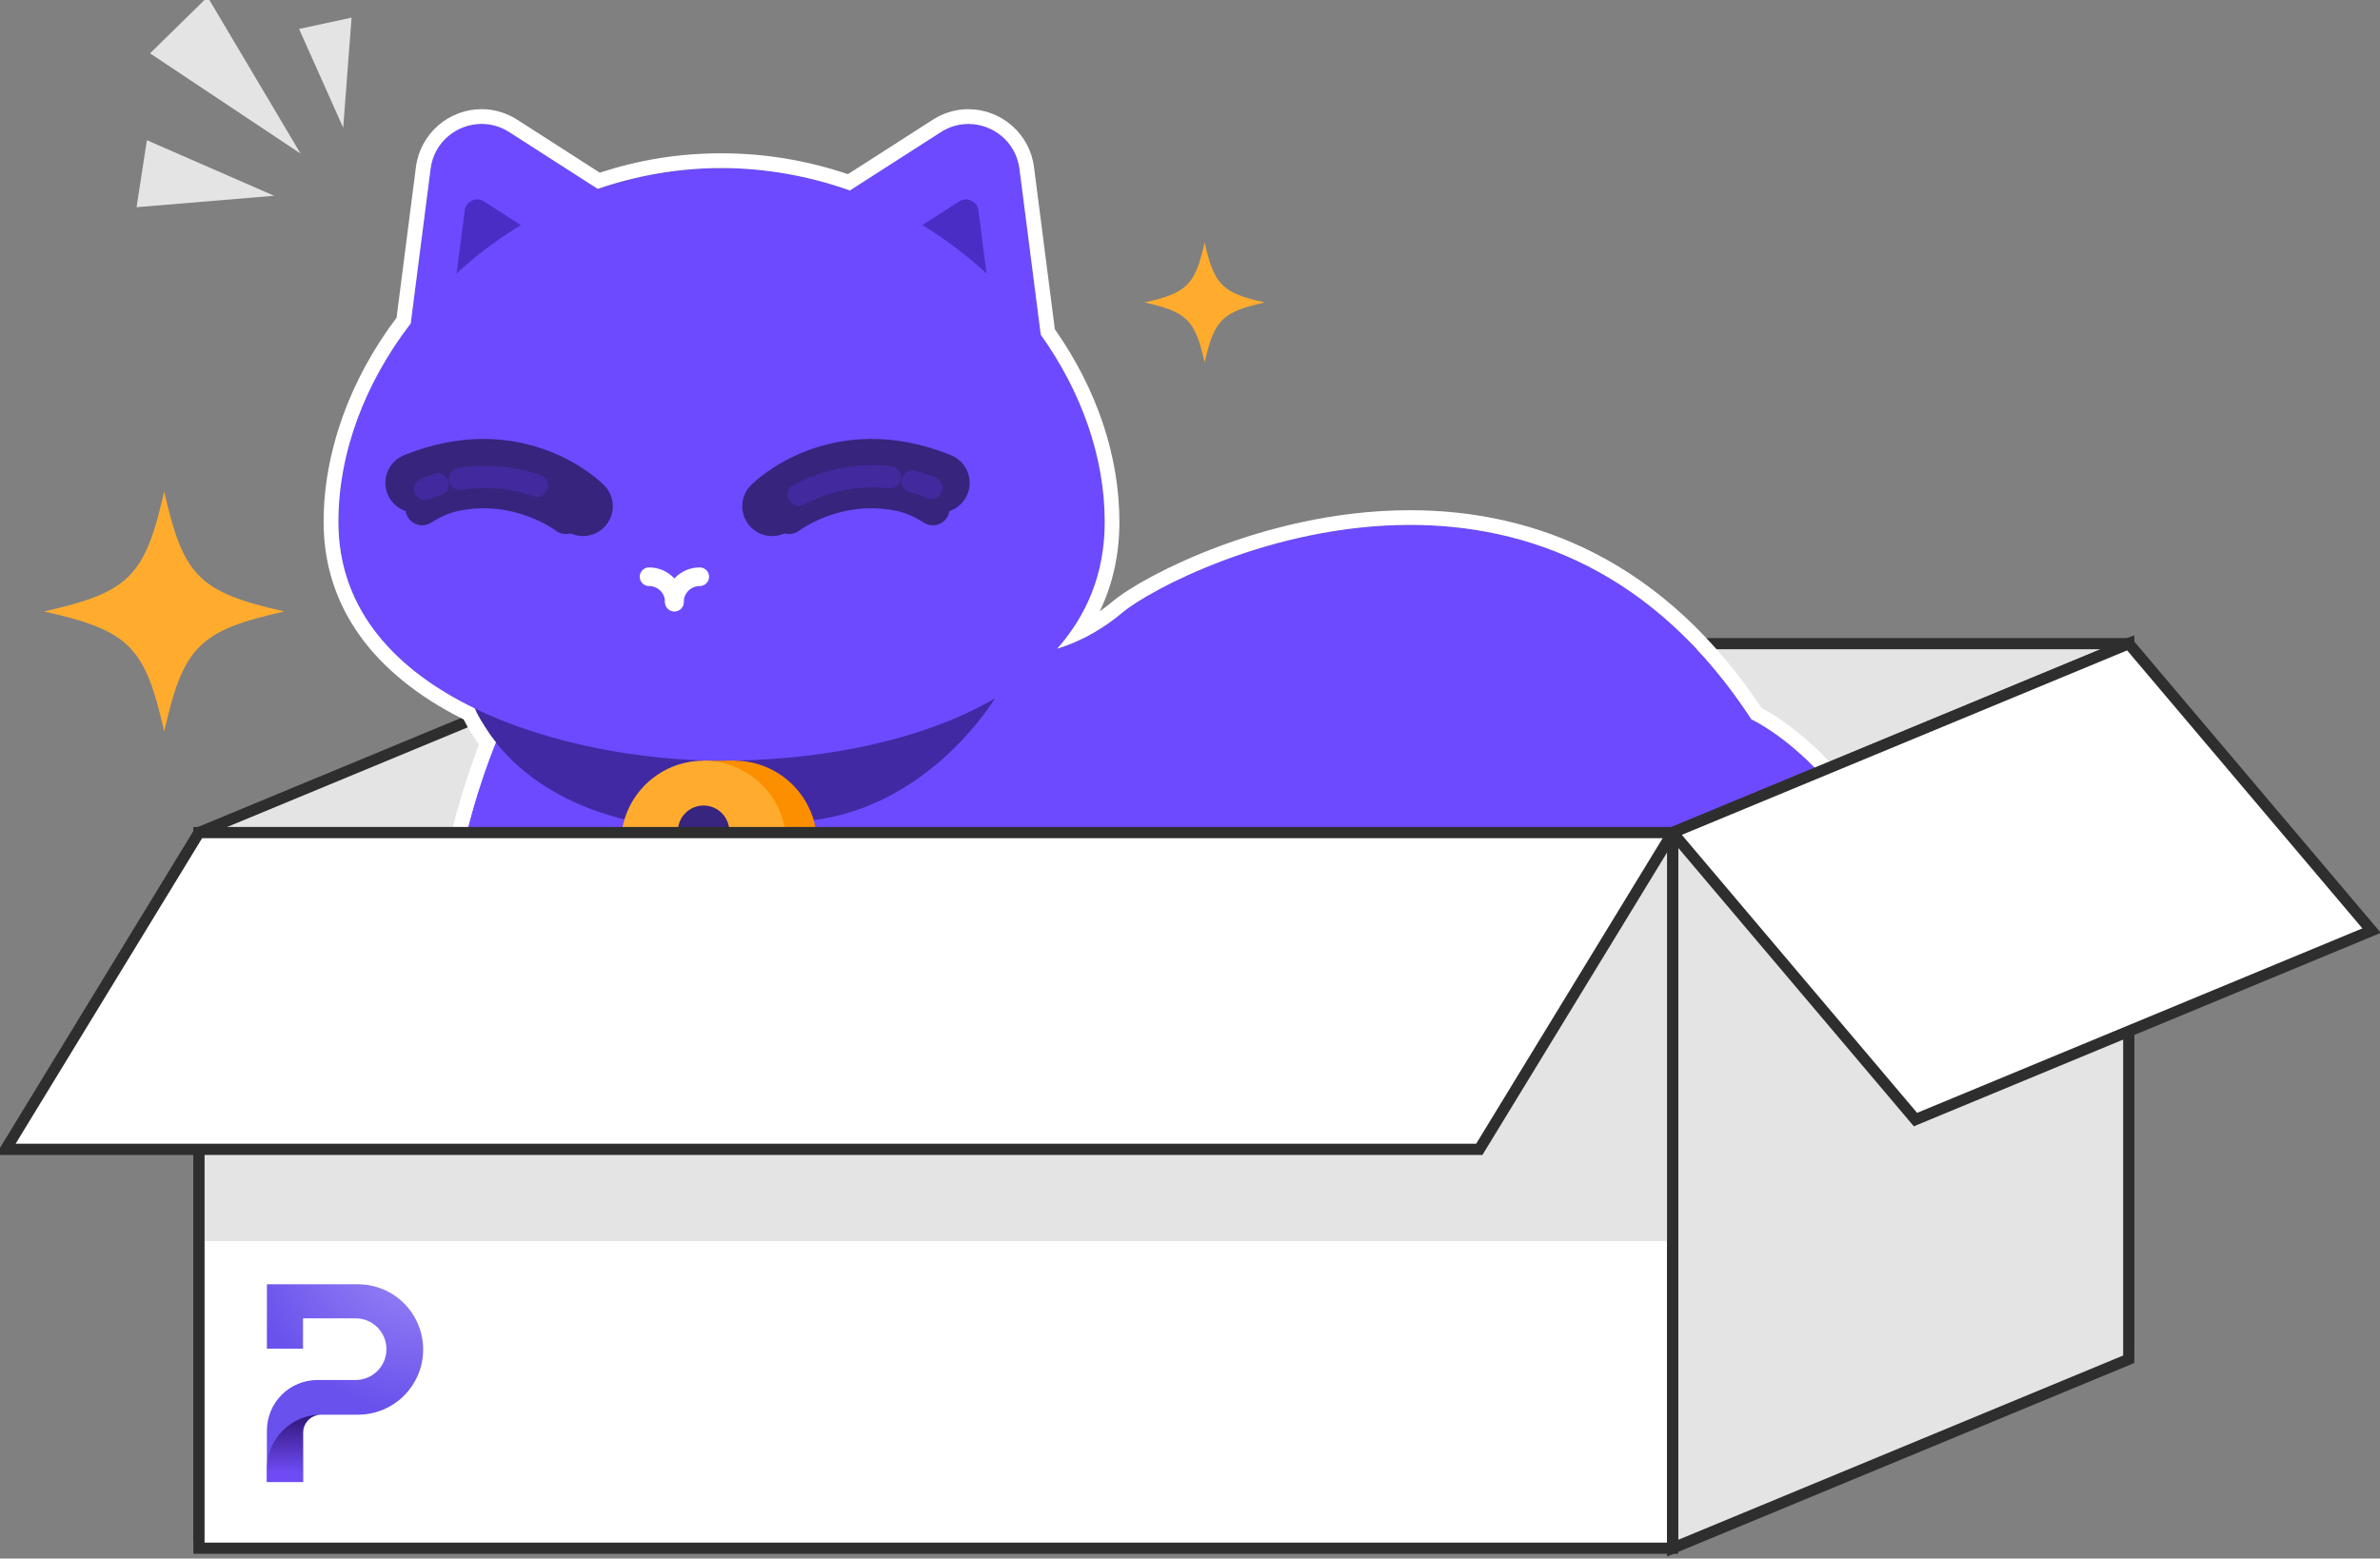 <svg width="200" height="131" viewBox="0 0 200 131" fill="none" xmlns="http://www.w3.org/2000/svg">
    <rect x="0" y="0" width="200" height="131" fill="#808080" stroke="none"/>
    <g clip-path="url(#clip0_9067_37025)">
        <path
            d="M178.887 54.102H55.05V112.974H178.887V54.102Z"
            fill="#E4E4E4"
            stroke="#2E2E2E"
            stroke-width="0.94"
            stroke-miterlimit="10"
        />
        <path
            d="M55.05 112.977L16.72 128.857V69.984L55.05 54.102V112.977Z"
            fill="#E4E4E4"
            stroke="#2E2E2E"
            stroke-width="0.94"
            stroke-miterlimit="10"
        />
        <path
            d="M86.447 111.573C90.29 99.392 90.805 74.832 86.56 54.941L43.131 59.161C43.131 59.161 30.312 82.651 42.457 111.573H86.447Z"
            fill="#6D4AFF"
        />
        <path
            d="M86.56 54.94C86.56 54.94 90.156 54.965 94.337 51.476C98.517 47.986 129.042 32.653 147.184 60.458C147.184 60.458 158.085 65.398 161.617 82.898C163.365 91.568 161.549 108.143 150.532 111.557L54.546 111.692"
            fill="#6D4AFF"
        />
        <path
            d="M83.599 58.708C83.599 58.708 77.443 69.08 66.063 69.08H53.546C53.546 69.08 43.755 67.722 39.893 59.544C36.032 51.367 83.599 58.708 83.599 58.708Z"
            fill="#4129A3"
        />
        <path
            d="M71.365 16.042L79.056 11.103C81.723 9.39 85.262 11.042 85.666 14.184L87.528 28.681L71.361 16.042H71.365Z"
            fill="#6D4AFF"
        />
        <path
            d="M50.485 16.042L42.794 11.103C40.127 9.39 36.588 11.042 36.184 14.184L34.322 28.681L50.489 16.042H50.485Z"
            fill="#6D4AFF"
        />
        <path
            d="M40.67 16.93L44.404 19.331L38.315 23.423L39.053 17.682C39.152 16.913 40.017 16.512 40.666 16.93H40.67Z"
            fill="#4A2DC5"
        />
        <path
            d="M80.602 16.93L76.868 19.331L82.957 23.423L82.219 17.682C82.12 16.913 81.255 16.512 80.606 16.93H80.602Z"
            fill="#4A2DC5"
        />
        <path
            d="M92.836 43.877C92.836 58.672 75.28 63.944 60.634 63.944C47.762 63.944 28.432 58.672 28.432 43.877C28.432 29.083 42.851 14.129 60.634 14.129C78.418 14.129 92.836 29.083 92.836 43.877Z"
            fill="#6D4AFF"
        />
        <path
            d="M81.379 10.417C83.439 10.417 85.376 11.91 85.67 14.186L87.461 28.133C90.858 32.889 92.837 38.392 92.837 43.874C92.837 48.211 91.326 51.729 88.826 54.534C90.252 54.108 92.216 53.243 94.333 51.477C96.62 49.569 106.783 44.119 118.496 44.119C128.198 44.119 138.961 47.864 147.181 60.459C147.181 60.459 158.081 65.399 161.613 82.899C163.361 91.569 161.546 108.144 150.528 111.559L54.542 111.694L54.61 111.573H42.457C32.993 89.027 38.691 69.786 41.666 62.396C41 61.552 40.397 60.605 39.893 59.545C33.361 56.382 28.436 51.342 28.436 43.874C28.436 38.027 30.691 32.151 34.514 27.186L36.184 14.183C36.475 11.906 38.415 10.413 40.475 10.413C41.259 10.413 42.06 10.63 42.794 11.101L50.23 15.874C53.496 14.75 56.996 14.123 60.638 14.123C64.28 14.123 68.049 14.8 71.418 16.009L79.06 11.105C79.794 10.633 80.596 10.417 81.379 10.417ZM81.379 9.176C80.326 9.176 79.291 9.481 78.39 10.062L71.255 14.64C67.805 13.474 64.237 12.885 60.638 12.885C57.039 12.885 53.73 13.431 50.401 14.513L43.464 10.062C42.564 9.484 41.528 9.176 40.475 9.176C37.684 9.176 35.312 11.261 34.954 14.027L33.326 26.701C29.372 31.945 27.195 38.034 27.195 43.874C27.195 50.892 31.262 56.623 38.964 60.474C39.337 61.208 39.769 61.917 40.255 62.591C37.216 70.452 31.922 89.69 41.312 112.055L41.631 112.818H52.482L52.411 112.942H54.539L150.525 112.807H150.713L150.89 112.75C156.195 111.108 160.053 106.541 162.046 99.548C163.854 93.211 163.631 86.672 162.822 82.662C161.783 77.516 159.408 70.151 153.975 64.282C151.294 61.385 148.897 59.967 148.025 59.509C144.131 53.63 139.397 49.243 133.947 46.467C129.28 44.091 124.078 42.885 118.486 42.885C111.957 42.885 106.156 44.541 102.436 45.928C98.202 47.509 94.911 49.378 93.528 50.53C93.149 50.846 92.78 51.13 92.415 51.385C93.514 49.105 94.067 46.594 94.067 43.878C94.067 38.339 92.191 32.743 88.642 27.672L86.89 14.03C86.535 11.264 84.163 9.179 81.369 9.179L81.379 9.176Z"
            fill="white"
        />
        <path
            d="M61.713 77.828C65.547 77.828 68.656 74.719 68.656 70.885C68.656 67.05 65.547 63.941 61.713 63.941C57.878 63.941 54.769 67.05 54.769 70.885C54.769 74.719 57.878 77.828 61.713 77.828Z"
            fill="#FC8F00"
        />
        <path d="M59.124 77.824H61.783V63.941H59.124V77.824Z" fill="#FC8F00" />
        <path
            d="M59.124 77.828C62.959 77.828 66.067 74.719 66.067 70.885C66.067 67.05 62.959 63.941 59.124 63.941C55.289 63.941 52.181 67.05 52.181 70.885C52.181 74.719 55.289 77.828 59.124 77.828Z"
            fill="#FFAC2E"
        />
        <path
            d="M59.124 72.026C60.317 72.026 61.283 71.059 61.283 69.867C61.283 68.674 60.317 67.707 59.124 67.707C57.931 67.707 56.964 68.674 56.964 69.867C56.964 71.059 57.931 72.026 59.124 72.026Z"
            fill="#372580"
        />
        <path
            d="M59.124 73.243V69.867"
            stroke="#372580"
            stroke-width="3.548"
            stroke-miterlimit="10"
            stroke-linecap="round"
        />
        <path d="M140.557 69.984H16.72V130.133H140.557V69.984Z" fill="white" />
        <path
            d="M178.886 114.25L140.557 130.13V69.984L178.886 54.102V114.25Z"
            fill="#E4E4E4"
            stroke="#2E2E2E"
            stroke-width="0.94"
            stroke-miterlimit="10"
        />
        <path
            d="M199.294 78.222L160.964 94.105L140.557 69.984L178.886 54.102L199.294 78.222Z"
            fill="white"
            stroke="#2E2E2E"
            stroke-width="0.94"
            stroke-miterlimit="10"
        />
        <path d="M140.557 69.984H16.72V104.318H140.557V69.984Z" fill="#E4E4E4" />
        <path
            d="M140.557 69.984H16.72V130.133H140.557V69.984Z"
            stroke="#2E2E2E"
            stroke-width="0.94"
            stroke-miterlimit="10"
        />
        <path
            d="M124.312 96.605H0.475L16.72 69.984H140.557L124.312 96.605Z"
            fill="white"
            stroke="#2E2E2E"
            stroke-width="0.94"
            stroke-miterlimit="10"
        />
        <path
            d="M22.429 120.244V124.57H25.464V120.428C25.464 120.024 25.624 119.637 25.908 119.353C26.191 119.07 26.578 118.91 26.979 118.91H30.088C31.539 118.91 32.932 118.332 33.957 117.304C34.982 116.275 35.56 114.882 35.56 113.431C35.56 111.978 34.982 110.584 33.957 109.556C32.932 108.527 31.539 107.949 30.088 107.949H22.429V113.361H25.464V110.811H29.886C30.574 110.811 31.23 111.084 31.716 111.57C32.202 112.056 32.475 112.715 32.475 113.403C32.475 114.091 32.202 114.751 31.716 115.236C31.23 115.722 30.571 115.995 29.886 115.995H26.67C26.113 115.995 25.56 116.105 25.046 116.318C24.532 116.531 24.064 116.843 23.67 117.24C23.276 117.634 22.964 118.102 22.752 118.619C22.539 119.134 22.429 119.687 22.429 120.244Z"
            fill="url(#paint0_radial_9067_37025)"
        />
        <path
            d="M26.979 118.909C25.773 118.909 24.613 119.388 23.762 120.243C22.908 121.097 22.429 122.257 22.429 123.463V124.565H25.464V120.424C25.464 120.019 25.624 119.636 25.908 119.349C26.191 119.065 26.578 118.906 26.979 118.902V118.909Z"
            fill="url(#paint1_linear_9067_37025)"
        />
        <path
            d="M54.543 48.477C55.72 48.477 56.67 49.431 56.67 50.604"
            stroke="white"
            stroke-width="1.567"
            stroke-miterlimit="10"
            stroke-linecap="round"
        />
        <path
            d="M58.801 48.477C57.624 48.477 56.674 49.431 56.674 50.604"
            stroke="white"
            stroke-width="1.567"
            stroke-miterlimit="10"
            stroke-linecap="round"
        />
        <path
            d="M64.883 42.551C64.883 42.551 70.277 37.054 78.975 40.586"
            stroke="#37247C"
            stroke-width="5.016"
            stroke-miterlimit="10"
            stroke-linecap="round"
        />
        <path
            d="M66.312 43.477C66.312 43.477 70.337 40.375 75.787 41.598C76.621 41.786 77.543 42.19 78.39 42.74"
            stroke="#37247C"
            stroke-width="2.821"
            stroke-miterlimit="10"
            stroke-linecap="round"
        />
        <path
            d="M76.674 40.465C77.22 40.614 77.755 40.798 78.277 41.014"
            stroke="#42299D"
            stroke-width="1.881"
            stroke-miterlimit="10"
            stroke-linecap="round"
        />
        <path
            d="M67.121 41.579C69.436 40.334 72.17 39.813 74.784 40.108"
            stroke="#42299D"
            stroke-width="1.881"
            stroke-miterlimit="10"
            stroke-linecap="round"
        />
        <path
            d="M48.986 42.551C48.986 42.551 43.593 37.054 34.894 40.586"
            stroke="#37247C"
            stroke-width="5.016"
            stroke-miterlimit="10"
            stroke-linecap="round"
        />
        <path
            d="M47.557 43.477C47.557 43.477 43.532 40.375 38.082 41.598C37.249 41.786 36.327 42.19 35.479 42.74"
            stroke="#37247C"
            stroke-width="2.821"
            stroke-miterlimit="10"
            stroke-linecap="round"
        />
        <path
            d="M36.787 40.711C36.429 40.828 36.075 40.963 35.727 41.108"
            stroke="#42299D"
            stroke-width="1.881"
            stroke-miterlimit="10"
            stroke-linecap="round"
        />
        <path
            d="M45.128 40.822C43.064 40.105 40.809 39.903 38.66 40.254"
            stroke="#42299D"
            stroke-width="1.881"
            stroke-miterlimit="10"
            stroke-linecap="round"
        />
        <path
            d="M168.44 107.831L156.894 112.615C155.309 113.271 153.567 112.108 153.567 110.392V106.619C153.567 105.647 154.152 104.767 155.053 104.395L166.599 99.611C168.184 98.955 169.926 100.119 169.926 101.835V105.608C169.926 106.58 169.34 107.459 168.44 107.831Z"
            fill="#E4E4E4"
        />
        <path
            d="M23.89 51.393C16.727 53.01 15.415 54.322 13.798 61.485C12.181 54.322 10.869 53.01 3.706 51.393C10.869 49.776 12.181 48.464 13.798 41.301C15.415 48.464 16.727 49.776 23.89 51.393Z"
            fill="#FFAC2E"
        />
        <path
            d="M106.277 25.421C102.695 26.23 102.039 26.886 101.231 30.467C100.422 26.886 99.766 26.23 96.185 25.421C99.766 24.613 100.422 23.957 101.231 20.375C102.039 23.957 102.695 24.613 106.277 25.421Z"
            fill="#FFAC2E"
        />
        <path d="M11.476 17.416L23.036 16.455L12.344 11.785L11.476 17.416Z" fill="#E4E4E4" />
        <path d="M12.61 4.483L25.259 12.912L17.443 -0.258L12.61 4.483Z" fill="#E4E4E4" />
        <path d="M25.132 2.434L28.841 10.736L29.543 1.48L25.132 2.434Z" fill="#E4E4E4" />
    </g>
    <defs>
        <radialGradient
            id="paint0_radial_9067_37025"
            cx="0"
            cy="0"
            r="1"
            gradientUnits="userSpaceOnUse"
            gradientTransform="translate(35.894 102.923) scale(15.998 16.018)"
        >
            <stop stop-color="#A794F8" />
            <stop offset="1" stop-color="#6851EC" />
        </radialGradient>
        <linearGradient
            id="paint1_linear_9067_37025"
            x1="24.702"
            y1="123.753"
            x2="24.702"
            y2="117.392"
            gradientUnits="userSpaceOnUse"
        >
            <stop stop-color="#6E4BF4" />
            <stop offset="1" stop-color="#1C0551" />
        </linearGradient>
        <clipPath id="clip0_9067_37025">
            <rect width="200" height="130.851" fill="white" />
        </clipPath>
    </defs>
</svg>
